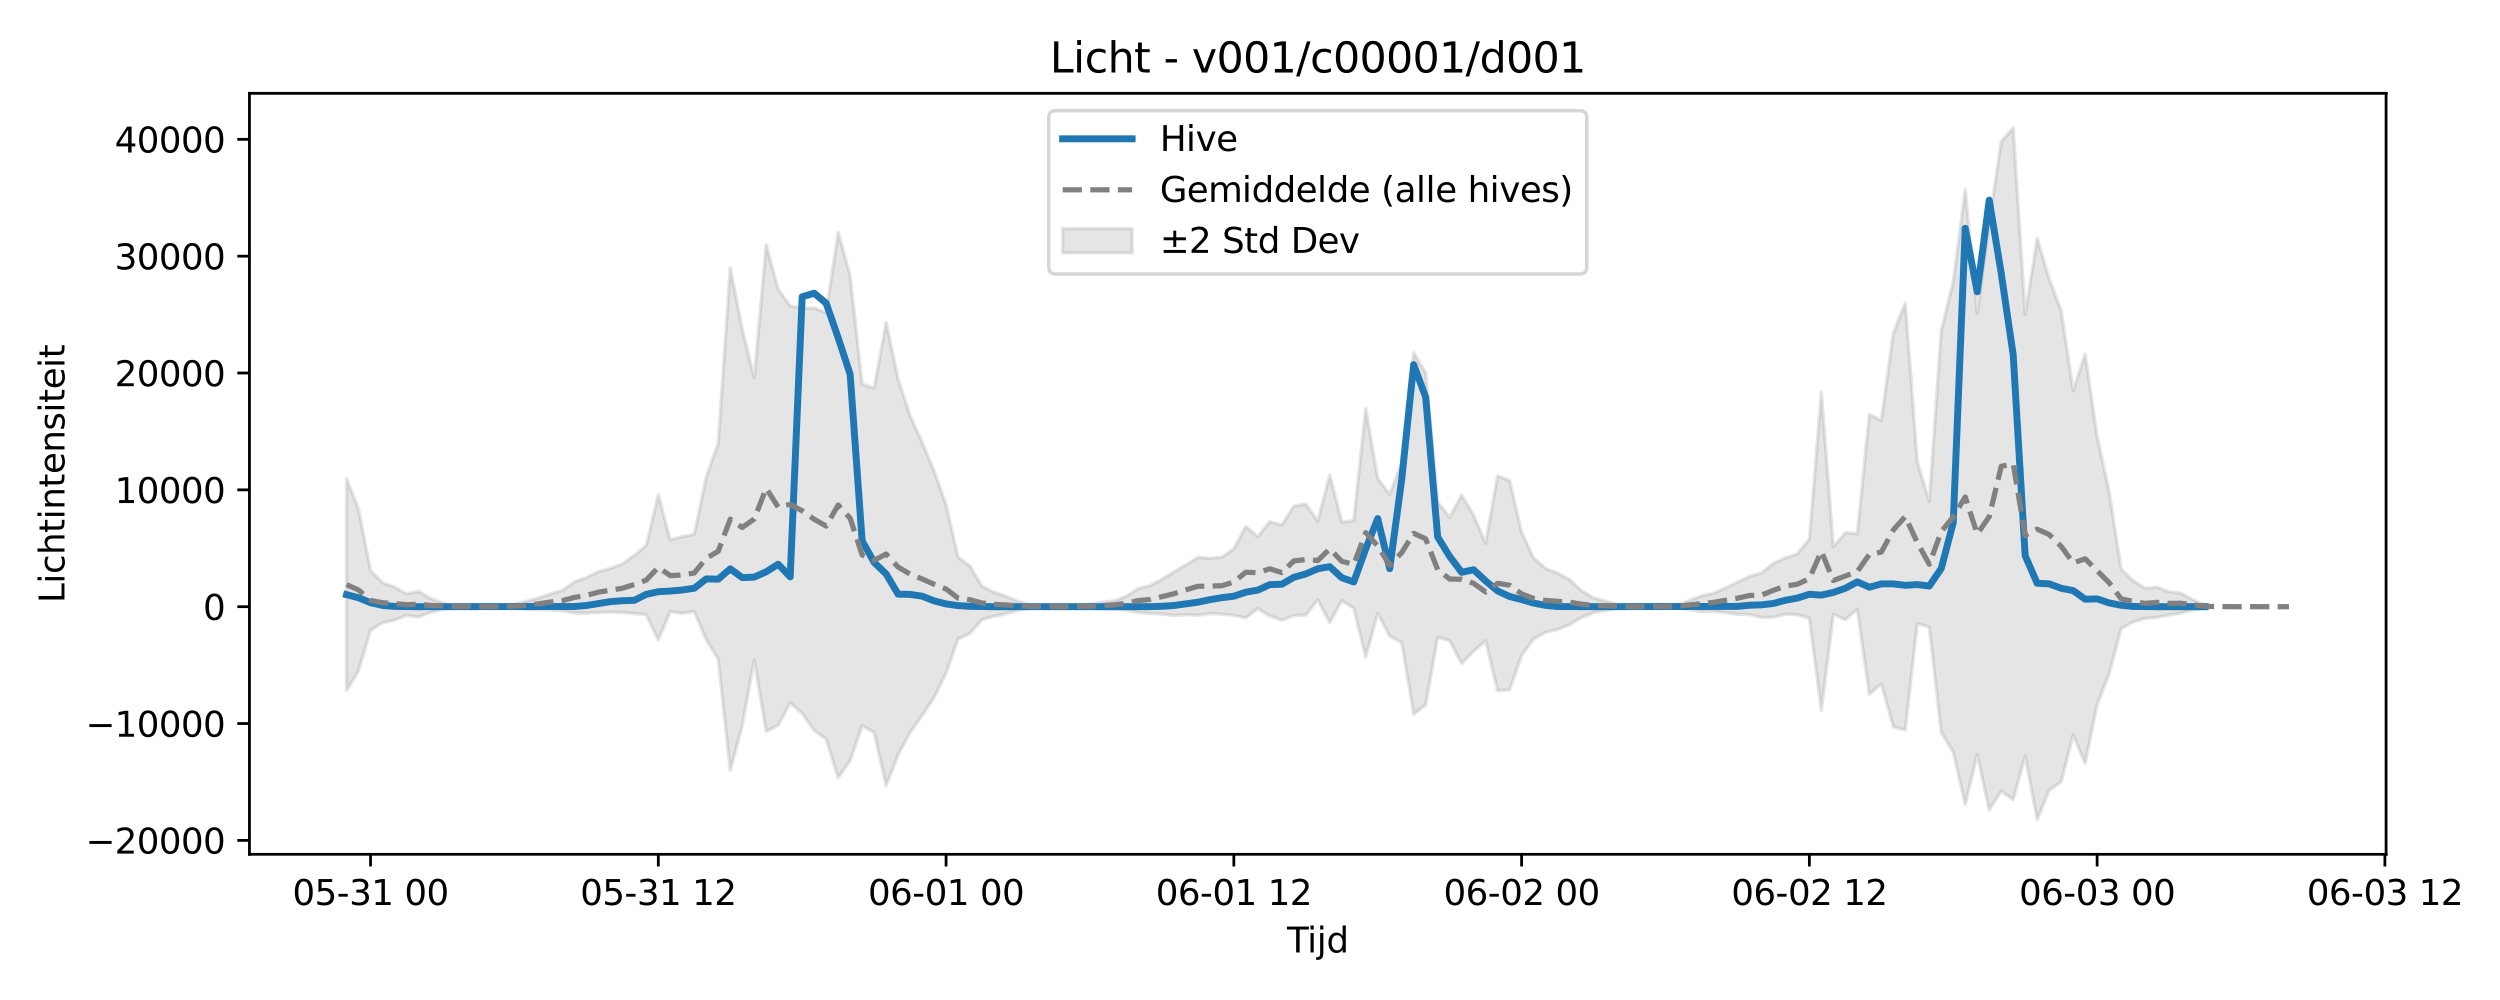 <?xml version="1.0" encoding="utf-8" standalone="no"?>
<!DOCTYPE svg PUBLIC "-//W3C//DTD SVG 1.1//EN"
  "http://www.w3.org/Graphics/SVG/1.1/DTD/svg11.dtd">
<svg xmlns:xlink="http://www.w3.org/1999/xlink" width="720pt" height="288pt" viewBox="0 0 720 288" xmlns="http://www.w3.org/2000/svg" version="1.1">
 <defs>
  <style type="text/css">*{stroke-linejoin: round; stroke-linecap: butt}</style>
 </defs>
 <g id="figure_1">
  <g id="patch_1">
   <path d="M 0 288 
L 720 288 
L 720 0 
L 0 0 
z
" style="fill: #ffffff"/>
  </g>
  <g id="axes_1">
   <g id="patch_2">
    <path d="M 71.84 246.04 
L 687.193 246.04 
L 687.193 26.88 
L 71.84 26.88 
z
" style="fill: #ffffff"/>
   </g>
   <g id="FillBetweenPolyCollection_1">
    <defs>
     <path id="m178c1afc7b" d="M 99.811 -150.153 
L 99.811 -89.088 
L 103.264 -94.832 
L 106.717 -106.477 
L 110.17 -108.657 
L 113.623 -109.448 
L 117.076 -110.767 
L 120.53 -110.258 
L 123.983 -111.652 
L 127.436 -112.527 
L 130.889 -113.094 
L 134.342 -113.255 
L 137.795 -113.27 
L 141.249 -113.24 
L 144.702 -113.104 
L 148.155 -112.869 
L 151.608 -112.568 
L 155.061 -112.459 
L 158.514 -112.287 
L 161.967 -112.113 
L 165.421 -111.474 
L 168.874 -111.388 
L 172.327 -111.586 
L 175.78 -111.742 
L 179.233 -111.594 
L 182.686 -111.306 
L 186.14 -110.984 
L 189.593 -103.705 
L 193.046 -111.926 
L 196.499 -111.34 
L 199.952 -111.878 
L 203.405 -103.804 
L 206.859 -98.127 
L 210.312 -66.094 
L 213.765 -79.006 
L 217.218 -97.92 
L 220.671 -77.297 
L 224.124 -79.189 
L 227.578 -85.589 
L 231.031 -82.554 
L 234.484 -77.623 
L 237.937 -75.128 
L 241.39 -64.028 
L 244.843 -68.94 
L 248.296 -78.987 
L 251.75 -77.036 
L 255.203 -61.77 
L 258.656 -70.612 
L 262.109 -77.024 
L 265.562 -81.917 
L 269.015 -87.062 
L 272.469 -94.131 
L 275.922 -103.971 
L 279.375 -105.599 
L 282.828 -109.562 
L 286.281 -110.517 
L 289.734 -111.233 
L 293.188 -112.247 
L 296.641 -112.899 
L 300.094 -113.147 
L 303.547 -113.261 
L 307 -113.257 
L 310.453 -113.146 
L 313.907 -112.858 
L 317.36 -112.584 
L 320.813 -112.642 
L 324.266 -112.277 
L 327.719 -111.603 
L 331.172 -111.319 
L 334.625 -111.174 
L 338.079 -110.725 
L 341.532 -110.964 
L 344.985 -110.806 
L 348.438 -111.301 
L 351.891 -111.125 
L 355.344 -110.795 
L 358.798 -110.04 
L 362.251 -112.724 
L 365.704 -110.626 
L 369.157 -109.387 
L 372.61 -110.687 
L 376.063 -110.842 
L 379.517 -115.225 
L 382.97 -108.666 
L 386.423 -115.024 
L 389.876 -112.849 
L 393.329 -98.851 
L 396.782 -111.339 
L 400.236 -104.801 
L 403.689 -102.94 
L 407.142 -82.329 
L 410.595 -85.057 
L 414.048 -104.454 
L 417.501 -103.52 
L 420.954 -96.914 
L 424.408 -100.456 
L 427.861 -103.459 
L 431.314 -89.095 
L 434.767 -89.332 
L 438.22 -99.214 
L 441.673 -103.962 
L 445.127 -105.877 
L 448.58 -106.689 
L 452.033 -108.104 
L 455.486 -110.145 
L 458.939 -111.549 
L 462.392 -112.182 
L 465.846 -112.862 
L 469.299 -113.215 
L 472.752 -113.268 
L 476.205 -113.245 
L 479.658 -113.09 
L 483.111 -113.034 
L 486.565 -112.403 
L 490.018 -111.885 
L 493.471 -111.952 
L 496.924 -111.585 
L 500.377 -111.088 
L 503.83 -111.016 
L 507.283 -110.192 
L 510.737 -110.234 
L 514.19 -111.11 
L 517.643 -110.969 
L 521.096 -109.968 
L 524.549 -83.437 
L 528.002 -111.112 
L 531.456 -109.55 
L 534.909 -112.516 
L 538.362 -88.031 
L 541.815 -91.099 
L 545.268 -78.676 
L 548.721 -77.795 
L 552.175 -108.403 
L 555.628 -107.433 
L 559.081 -77.027 
L 562.534 -71.456 
L 565.987 -56.324 
L 569.44 -70.707 
L 572.894 -54.75 
L 576.347 -60.166 
L 579.8 -57.702 
L 583.253 -70.266 
L 586.706 -51.922 
L 590.159 -60.411 
L 593.612 -62.834 
L 597.066 -76.315 
L 600.519 -68.19 
L 603.972 -85.048 
L 607.425 -93.943 
L 610.878 -106.974 
L 614.331 -108.821 
L 617.785 -109.91 
L 621.238 -110.18 
L 624.691 -110.904 
L 628.144 -111.427 
L 631.597 -112.332 
L 635.05 -113.091 
L 635.05 -113.646 
L 635.05 -113.646 
L 631.597 -115.235 
L 628.144 -117.13 
L 624.691 -117.558 
L 621.238 -118.869 
L 617.785 -118.569 
L 614.331 -120.755 
L 610.878 -124.12 
L 607.425 -146.445 
L 603.972 -162.28 
L 600.519 -185.944 
L 597.066 -175.459 
L 593.612 -198.486 
L 590.159 -207.695 
L 586.706 -219.273 
L 583.253 -197.333 
L 579.8 -251.158 
L 576.347 -247.189 
L 572.894 -223.633 
L 569.44 -197.689 
L 565.987 -233.427 
L 562.534 -206.834 
L 559.081 -192.788 
L 555.628 -143.569 
L 552.175 -155.083 
L 548.721 -200.691 
L 545.268 -192.052 
L 541.815 -166.88 
L 538.362 -168.657 
L 534.909 -134.285 
L 531.456 -134.554 
L 528.002 -130.516 
L 524.549 -175.015 
L 521.096 -132.76 
L 517.643 -128.506 
L 514.19 -127.304 
L 510.737 -125.752 
L 507.283 -122.993 
L 503.83 -121.98 
L 500.377 -120.319 
L 496.924 -118.625 
L 493.471 -117.08 
L 490.018 -116.4 
L 486.565 -115.069 
L 483.111 -113.791 
L 479.658 -113.573 
L 476.205 -113.309 
L 472.752 -113.275 
L 469.299 -113.352 
L 465.846 -113.869 
L 462.392 -114.866 
L 458.939 -115.795 
L 455.486 -117.853 
L 452.033 -121.089 
L 448.58 -122.937 
L 445.127 -124.265 
L 441.673 -127.335 
L 438.22 -134.692 
L 434.767 -149.598 
L 431.314 -150.934 
L 427.861 -131.567 
L 424.408 -139.557 
L 420.954 -145.434 
L 417.501 -138.951 
L 414.048 -143.413 
L 410.595 -180.619 
L 407.142 -186.458 
L 403.689 -154.74 
L 400.236 -145.584 
L 396.782 -150.197 
L 393.329 -170.365 
L 389.876 -138.031 
L 386.423 -137.673 
L 382.97 -151.207 
L 379.517 -137.909 
L 376.063 -142.853 
L 372.61 -142.216 
L 369.157 -136.77 
L 365.704 -137.77 
L 362.251 -133.422 
L 358.798 -136.346 
L 355.344 -129.955 
L 351.891 -127.507 
L 348.438 -127.24 
L 344.985 -127.465 
L 341.532 -125.302 
L 338.079 -123.261 
L 334.625 -121.161 
L 331.172 -119.348 
L 327.719 -118.424 
L 324.266 -116.191 
L 320.813 -114.931 
L 317.36 -114.555 
L 313.907 -113.941 
L 310.453 -113.457 
L 307 -113.291 
L 303.547 -113.284 
L 300.094 -113.451 
L 296.641 -113.816 
L 293.188 -114.772 
L 289.734 -116.258 
L 286.281 -117.436 
L 282.828 -119.124 
L 279.375 -124.926 
L 275.922 -127.495 
L 272.469 -142.624 
L 269.015 -152.394 
L 265.562 -160.598 
L 262.109 -168.292 
L 258.656 -178.761 
L 255.203 -195.118 
L 251.75 -176.221 
L 248.296 -177.339 
L 244.843 -208.558 
L 241.39 -221.11 
L 237.937 -197.864 
L 234.484 -199.291 
L 231.031 -199.205 
L 227.578 -199.918 
L 224.124 -204.66 
L 220.671 -217.466 
L 217.218 -179.147 
L 213.765 -193.147 
L 210.312 -210.871 
L 206.859 -160.407 
L 203.405 -150.613 
L 199.952 -134.087 
L 196.499 -133.457 
L 193.046 -132.5 
L 189.593 -145.507 
L 186.14 -130.895 
L 182.686 -128.038 
L 179.233 -125.566 
L 175.78 -124.326 
L 172.327 -123.34 
L 168.874 -121.635 
L 165.421 -120.405 
L 161.967 -117.94 
L 158.514 -116.96 
L 155.061 -115.738 
L 151.608 -114.822 
L 148.155 -113.996 
L 144.702 -113.527 
L 141.249 -113.315 
L 137.795 -113.271 
L 134.342 -113.293 
L 130.889 -113.529 
L 127.436 -114.361 
L 123.983 -115.643 
L 120.53 -117.688 
L 117.076 -116.943 
L 113.623 -118.908 
L 110.17 -120.185 
L 106.717 -123.685 
L 103.264 -141.335 
L 99.811 -150.153 
z
" style="stroke: #808080; stroke-opacity: 0.2"/>
    </defs>
    <g clip-path="url(#pbce31b19eb)">
     <use xlink:href="#m178c1afc7b" x="0" y="288" style="fill: #808080; fill-opacity: 0.2; stroke: #808080; stroke-opacity: 0.2"/>
    </g>
   </g>
   <g id="matplotlib.axis_1">
    <g id="xtick_1">
     <g id="line2d_1">
      <defs>
       <path id="m971ab4e061" d="M 0 0 
L 0 3.5 
" style="stroke: #000000; stroke-width: 0.8"/>
      </defs>
      <g>
       <use xlink:href="#m971ab4e061" x="106.717" y="246.04" style="stroke: #000000; stroke-width: 0.8"/>
      </g>
     </g>
     <g id="text_1">
      <!-- 05-31 00 -->
      <g transform="translate(84.236 260.638) scale(0.1 -0.1)">
       <defs>
        <path id="DejaVuSans-30" d="M 2034 4250 
Q 1547 4250 1301 3770 
Q 1056 3291 1056 2328 
Q 1056 1369 1301 889 
Q 1547 409 2034 409 
Q 2525 409 2770 889 
Q 3016 1369 3016 2328 
Q 3016 3291 2770 3770 
Q 2525 4250 2034 4250 
z
M 2034 4750 
Q 2819 4750 3233 4129 
Q 3647 3509 3647 2328 
Q 3647 1150 3233 529 
Q 2819 -91 2034 -91 
Q 1250 -91 836 529 
Q 422 1150 422 2328 
Q 422 3509 836 4129 
Q 1250 4750 2034 4750 
z
" transform="scale(0.016)"/>
        <path id="DejaVuSans-35" d="M 691 4666 
L 3169 4666 
L 3169 4134 
L 1269 4134 
L 1269 2991 
Q 1406 3038 1543 3061 
Q 1681 3084 1819 3084 
Q 2600 3084 3056 2656 
Q 3513 2228 3513 1497 
Q 3513 744 3044 326 
Q 2575 -91 1722 -91 
Q 1428 -91 1123 -41 
Q 819 9 494 109 
L 494 744 
Q 775 591 1075 516 
Q 1375 441 1709 441 
Q 2250 441 2565 725 
Q 2881 1009 2881 1497 
Q 2881 1984 2565 2268 
Q 2250 2553 1709 2553 
Q 1456 2553 1204 2497 
Q 953 2441 691 2322 
L 691 4666 
z
" transform="scale(0.016)"/>
        <path id="DejaVuSans-2d" d="M 313 2009 
L 1997 2009 
L 1997 1497 
L 313 1497 
L 313 2009 
z
" transform="scale(0.016)"/>
        <path id="DejaVuSans-33" d="M 2597 2516 
Q 3050 2419 3304 2112 
Q 3559 1806 3559 1356 
Q 3559 666 3084 287 
Q 2609 -91 1734 -91 
Q 1441 -91 1130 -33 
Q 819 25 488 141 
L 488 750 
Q 750 597 1062 519 
Q 1375 441 1716 441 
Q 2309 441 2620 675 
Q 2931 909 2931 1356 
Q 2931 1769 2642 2001 
Q 2353 2234 1838 2234 
L 1294 2234 
L 1294 2753 
L 1863 2753 
Q 2328 2753 2575 2939 
Q 2822 3125 2822 3475 
Q 2822 3834 2567 4026 
Q 2313 4219 1838 4219 
Q 1578 4219 1281 4162 
Q 984 4106 628 3988 
L 628 4550 
Q 988 4650 1302 4700 
Q 1616 4750 1894 4750 
Q 2613 4750 3031 4423 
Q 3450 4097 3450 3541 
Q 3450 3153 3228 2886 
Q 3006 2619 2597 2516 
z
" transform="scale(0.016)"/>
        <path id="DejaVuSans-31" d="M 794 531 
L 1825 531 
L 1825 4091 
L 703 3866 
L 703 4441 
L 1819 4666 
L 2450 4666 
L 2450 531 
L 3481 531 
L 3481 0 
L 794 0 
L 794 531 
z
" transform="scale(0.016)"/>
        <path id="DejaVuSans-20" transform="scale(0.016)"/>
       </defs>
       <use xlink:href="#DejaVuSans-30"/>
       <use xlink:href="#DejaVuSans-35" transform="translate(63.623 0)"/>
       <use xlink:href="#DejaVuSans-2d" transform="translate(127.246 0)"/>
       <use xlink:href="#DejaVuSans-33" transform="translate(163.33 0)"/>
       <use xlink:href="#DejaVuSans-31" transform="translate(226.953 0)"/>
       <use xlink:href="#DejaVuSans-20" transform="translate(290.576 0)"/>
       <use xlink:href="#DejaVuSans-30" transform="translate(322.363 0)"/>
       <use xlink:href="#DejaVuSans-30" transform="translate(385.986 0)"/>
      </g>
     </g>
    </g>
    <g id="xtick_2">
     <g id="line2d_2">
      <g>
       <use xlink:href="#m971ab4e061" x="189.593" y="246.04" style="stroke: #000000; stroke-width: 0.8"/>
      </g>
     </g>
     <g id="text_2">
      <!-- 05-31 12 -->
      <g transform="translate(167.112 260.638) scale(0.1 -0.1)">
       <defs>
        <path id="DejaVuSans-32" d="M 1228 531 
L 3431 531 
L 3431 0 
L 469 0 
L 469 531 
Q 828 903 1448 1529 
Q 2069 2156 2228 2338 
Q 2531 2678 2651 2914 
Q 2772 3150 2772 3378 
Q 2772 3750 2511 3984 
Q 2250 4219 1831 4219 
Q 1534 4219 1204 4116 
Q 875 4013 500 3803 
L 500 4441 
Q 881 4594 1212 4672 
Q 1544 4750 1819 4750 
Q 2544 4750 2975 4387 
Q 3406 4025 3406 3419 
Q 3406 3131 3298 2873 
Q 3191 2616 2906 2266 
Q 2828 2175 2409 1742 
Q 1991 1309 1228 531 
z
" transform="scale(0.016)"/>
       </defs>
       <use xlink:href="#DejaVuSans-30"/>
       <use xlink:href="#DejaVuSans-35" transform="translate(63.623 0)"/>
       <use xlink:href="#DejaVuSans-2d" transform="translate(127.246 0)"/>
       <use xlink:href="#DejaVuSans-33" transform="translate(163.33 0)"/>
       <use xlink:href="#DejaVuSans-31" transform="translate(226.953 0)"/>
       <use xlink:href="#DejaVuSans-20" transform="translate(290.576 0)"/>
       <use xlink:href="#DejaVuSans-31" transform="translate(322.363 0)"/>
       <use xlink:href="#DejaVuSans-32" transform="translate(385.986 0)"/>
      </g>
     </g>
    </g>
    <g id="xtick_3">
     <g id="line2d_3">
      <g>
       <use xlink:href="#m971ab4e061" x="272.469" y="246.04" style="stroke: #000000; stroke-width: 0.8"/>
      </g>
     </g>
     <g id="text_3">
      <!-- 06-01 00 -->
      <g transform="translate(249.988 260.638) scale(0.1 -0.1)">
       <defs>
        <path id="DejaVuSans-36" d="M 2113 2584 
Q 1688 2584 1439 2293 
Q 1191 2003 1191 1497 
Q 1191 994 1439 701 
Q 1688 409 2113 409 
Q 2538 409 2786 701 
Q 3034 994 3034 1497 
Q 3034 2003 2786 2293 
Q 2538 2584 2113 2584 
z
M 3366 4563 
L 3366 3988 
Q 3128 4100 2886 4159 
Q 2644 4219 2406 4219 
Q 1781 4219 1451 3797 
Q 1122 3375 1075 2522 
Q 1259 2794 1537 2939 
Q 1816 3084 2150 3084 
Q 2853 3084 3261 2657 
Q 3669 2231 3669 1497 
Q 3669 778 3244 343 
Q 2819 -91 2113 -91 
Q 1303 -91 875 529 
Q 447 1150 447 2328 
Q 447 3434 972 4092 
Q 1497 4750 2381 4750 
Q 2619 4750 2861 4703 
Q 3103 4656 3366 4563 
z
" transform="scale(0.016)"/>
       </defs>
       <use xlink:href="#DejaVuSans-30"/>
       <use xlink:href="#DejaVuSans-36" transform="translate(63.623 0)"/>
       <use xlink:href="#DejaVuSans-2d" transform="translate(127.246 0)"/>
       <use xlink:href="#DejaVuSans-30" transform="translate(163.33 0)"/>
       <use xlink:href="#DejaVuSans-31" transform="translate(226.953 0)"/>
       <use xlink:href="#DejaVuSans-20" transform="translate(290.576 0)"/>
       <use xlink:href="#DejaVuSans-30" transform="translate(322.363 0)"/>
       <use xlink:href="#DejaVuSans-30" transform="translate(385.986 0)"/>
      </g>
     </g>
    </g>
    <g id="xtick_4">
     <g id="line2d_4">
      <g>
       <use xlink:href="#m971ab4e061" x="355.344" y="246.04" style="stroke: #000000; stroke-width: 0.8"/>
      </g>
     </g>
     <g id="text_4">
      <!-- 06-01 12 -->
      <g transform="translate(332.864 260.638) scale(0.1 -0.1)">
       <use xlink:href="#DejaVuSans-30"/>
       <use xlink:href="#DejaVuSans-36" transform="translate(63.623 0)"/>
       <use xlink:href="#DejaVuSans-2d" transform="translate(127.246 0)"/>
       <use xlink:href="#DejaVuSans-30" transform="translate(163.33 0)"/>
       <use xlink:href="#DejaVuSans-31" transform="translate(226.953 0)"/>
       <use xlink:href="#DejaVuSans-20" transform="translate(290.576 0)"/>
       <use xlink:href="#DejaVuSans-31" transform="translate(322.363 0)"/>
       <use xlink:href="#DejaVuSans-32" transform="translate(385.986 0)"/>
      </g>
     </g>
    </g>
    <g id="xtick_5">
     <g id="line2d_5">
      <g>
       <use xlink:href="#m971ab4e061" x="438.22" y="246.04" style="stroke: #000000; stroke-width: 0.8"/>
      </g>
     </g>
     <g id="text_5">
      <!-- 06-02 00 -->
      <g transform="translate(415.74 260.638) scale(0.1 -0.1)">
       <use xlink:href="#DejaVuSans-30"/>
       <use xlink:href="#DejaVuSans-36" transform="translate(63.623 0)"/>
       <use xlink:href="#DejaVuSans-2d" transform="translate(127.246 0)"/>
       <use xlink:href="#DejaVuSans-30" transform="translate(163.33 0)"/>
       <use xlink:href="#DejaVuSans-32" transform="translate(226.953 0)"/>
       <use xlink:href="#DejaVuSans-20" transform="translate(290.576 0)"/>
       <use xlink:href="#DejaVuSans-30" transform="translate(322.363 0)"/>
       <use xlink:href="#DejaVuSans-30" transform="translate(385.986 0)"/>
      </g>
     </g>
    </g>
    <g id="xtick_6">
     <g id="line2d_6">
      <g>
       <use xlink:href="#m971ab4e061" x="521.096" y="246.04" style="stroke: #000000; stroke-width: 0.8"/>
      </g>
     </g>
     <g id="text_6">
      <!-- 06-02 12 -->
      <g transform="translate(498.616 260.638) scale(0.1 -0.1)">
       <use xlink:href="#DejaVuSans-30"/>
       <use xlink:href="#DejaVuSans-36" transform="translate(63.623 0)"/>
       <use xlink:href="#DejaVuSans-2d" transform="translate(127.246 0)"/>
       <use xlink:href="#DejaVuSans-30" transform="translate(163.33 0)"/>
       <use xlink:href="#DejaVuSans-32" transform="translate(226.953 0)"/>
       <use xlink:href="#DejaVuSans-20" transform="translate(290.576 0)"/>
       <use xlink:href="#DejaVuSans-31" transform="translate(322.363 0)"/>
       <use xlink:href="#DejaVuSans-32" transform="translate(385.986 0)"/>
      </g>
     </g>
    </g>
    <g id="xtick_7">
     <g id="line2d_7">
      <g>
       <use xlink:href="#m971ab4e061" x="603.972" y="246.04" style="stroke: #000000; stroke-width: 0.8"/>
      </g>
     </g>
     <g id="text_7">
      <!-- 06-03 00 -->
      <g transform="translate(581.492 260.638) scale(0.1 -0.1)">
       <use xlink:href="#DejaVuSans-30"/>
       <use xlink:href="#DejaVuSans-36" transform="translate(63.623 0)"/>
       <use xlink:href="#DejaVuSans-2d" transform="translate(127.246 0)"/>
       <use xlink:href="#DejaVuSans-30" transform="translate(163.33 0)"/>
       <use xlink:href="#DejaVuSans-33" transform="translate(226.953 0)"/>
       <use xlink:href="#DejaVuSans-20" transform="translate(290.576 0)"/>
       <use xlink:href="#DejaVuSans-30" transform="translate(322.363 0)"/>
       <use xlink:href="#DejaVuSans-30" transform="translate(385.986 0)"/>
      </g>
     </g>
    </g>
    <g id="xtick_8">
     <g id="line2d_8">
      <g>
       <use xlink:href="#m971ab4e061" x="686.848" y="246.04" style="stroke: #000000; stroke-width: 0.8"/>
      </g>
     </g>
     <g id="text_8">
      <!-- 06-03 12 -->
      <g transform="translate(664.367 260.638) scale(0.1 -0.1)">
       <use xlink:href="#DejaVuSans-30"/>
       <use xlink:href="#DejaVuSans-36" transform="translate(63.623 0)"/>
       <use xlink:href="#DejaVuSans-2d" transform="translate(127.246 0)"/>
       <use xlink:href="#DejaVuSans-30" transform="translate(163.33 0)"/>
       <use xlink:href="#DejaVuSans-33" transform="translate(226.953 0)"/>
       <use xlink:href="#DejaVuSans-20" transform="translate(290.576 0)"/>
       <use xlink:href="#DejaVuSans-31" transform="translate(322.363 0)"/>
       <use xlink:href="#DejaVuSans-32" transform="translate(385.986 0)"/>
      </g>
     </g>
    </g>
    <g id="text_9">
     <!-- Tijd -->
     <g transform="translate(370.667 274.317) scale(0.1 -0.1)">
      <defs>
       <path id="DejaVuSans-54" d="M -19 4666 
L 3928 4666 
L 3928 4134 
L 2272 4134 
L 2272 0 
L 1638 0 
L 1638 4134 
L -19 4134 
L -19 4666 
z
" transform="scale(0.016)"/>
       <path id="DejaVuSans-69" d="M 603 3500 
L 1178 3500 
L 1178 0 
L 603 0 
L 603 3500 
z
M 603 4863 
L 1178 4863 
L 1178 4134 
L 603 4134 
L 603 4863 
z
" transform="scale(0.016)"/>
       <path id="DejaVuSans-6a" d="M 603 3500 
L 1178 3500 
L 1178 -63 
Q 1178 -731 923 -1031 
Q 669 -1331 103 -1331 
L -116 -1331 
L -116 -844 
L 38 -844 
Q 366 -844 484 -692 
Q 603 -541 603 -63 
L 603 3500 
z
M 603 4863 
L 1178 4863 
L 1178 4134 
L 603 4134 
L 603 4863 
z
" transform="scale(0.016)"/>
       <path id="DejaVuSans-64" d="M 2906 2969 
L 2906 4863 
L 3481 4863 
L 3481 0 
L 2906 0 
L 2906 525 
Q 2725 213 2448 61 
Q 2172 -91 1784 -91 
Q 1150 -91 751 415 
Q 353 922 353 1747 
Q 353 2572 751 3078 
Q 1150 3584 1784 3584 
Q 2172 3584 2448 3432 
Q 2725 3281 2906 2969 
z
M 947 1747 
Q 947 1113 1208 752 
Q 1469 391 1925 391 
Q 2381 391 2643 752 
Q 2906 1113 2906 1747 
Q 2906 2381 2643 2742 
Q 2381 3103 1925 3103 
Q 1469 3103 1208 2742 
Q 947 2381 947 1747 
z
" transform="scale(0.016)"/>
      </defs>
      <use xlink:href="#DejaVuSans-54"/>
      <use xlink:href="#DejaVuSans-69" transform="translate(57.959 0)"/>
      <use xlink:href="#DejaVuSans-6a" transform="translate(85.742 0)"/>
      <use xlink:href="#DejaVuSans-64" transform="translate(113.525 0)"/>
     </g>
    </g>
   </g>
   <g id="matplotlib.axis_2">
    <g id="ytick_1">
     <g id="line2d_9">
      <defs>
       <path id="m7b762d06f5" d="M 0 0 
L -3.5 0 
" style="stroke: #000000; stroke-width: 0.8"/>
      </defs>
      <g>
       <use xlink:href="#m7b762d06f5" x="71.84" y="242.032" style="stroke: #000000; stroke-width: 0.8"/>
      </g>
     </g>
     <g id="text_10">
      <!-- −20000 -->
      <g transform="translate(24.648 245.831) scale(0.1 -0.1)">
       <defs>
        <path id="DejaVuSans-2212" d="M 678 2272 
L 4684 2272 
L 4684 1741 
L 678 1741 
L 678 2272 
z
" transform="scale(0.016)"/>
       </defs>
       <use xlink:href="#DejaVuSans-2212"/>
       <use xlink:href="#DejaVuSans-32" transform="translate(83.789 0)"/>
       <use xlink:href="#DejaVuSans-30" transform="translate(147.412 0)"/>
       <use xlink:href="#DejaVuSans-30" transform="translate(211.035 0)"/>
       <use xlink:href="#DejaVuSans-30" transform="translate(274.658 0)"/>
       <use xlink:href="#DejaVuSans-30" transform="translate(338.281 0)"/>
      </g>
     </g>
    </g>
    <g id="ytick_2">
     <g id="line2d_10">
      <g>
       <use xlink:href="#m7b762d06f5" x="71.84" y="208.381" style="stroke: #000000; stroke-width: 0.8"/>
      </g>
     </g>
     <g id="text_11">
      <!-- −10000 -->
      <g transform="translate(24.648 212.18) scale(0.1 -0.1)">
       <use xlink:href="#DejaVuSans-2212"/>
       <use xlink:href="#DejaVuSans-31" transform="translate(83.789 0)"/>
       <use xlink:href="#DejaVuSans-30" transform="translate(147.412 0)"/>
       <use xlink:href="#DejaVuSans-30" transform="translate(211.035 0)"/>
       <use xlink:href="#DejaVuSans-30" transform="translate(274.658 0)"/>
       <use xlink:href="#DejaVuSans-30" transform="translate(338.281 0)"/>
      </g>
     </g>
    </g>
    <g id="ytick_3">
     <g id="line2d_11">
      <g>
       <use xlink:href="#m7b762d06f5" x="71.84" y="174.729" style="stroke: #000000; stroke-width: 0.8"/>
      </g>
     </g>
     <g id="text_12">
      <!-- 0 -->
      <g transform="translate(58.477 178.529) scale(0.1 -0.1)">
       <use xlink:href="#DejaVuSans-30"/>
      </g>
     </g>
    </g>
    <g id="ytick_4">
     <g id="line2d_12">
      <g>
       <use xlink:href="#m7b762d06f5" x="71.84" y="141.078" style="stroke: #000000; stroke-width: 0.8"/>
      </g>
     </g>
     <g id="text_13">
      <!-- 10000 -->
      <g transform="translate(33.028 144.878) scale(0.1 -0.1)">
       <use xlink:href="#DejaVuSans-31"/>
       <use xlink:href="#DejaVuSans-30" transform="translate(63.623 0)"/>
       <use xlink:href="#DejaVuSans-30" transform="translate(127.246 0)"/>
       <use xlink:href="#DejaVuSans-30" transform="translate(190.869 0)"/>
       <use xlink:href="#DejaVuSans-30" transform="translate(254.492 0)"/>
      </g>
     </g>
    </g>
    <g id="ytick_5">
     <g id="line2d_13">
      <g>
       <use xlink:href="#m7b762d06f5" x="71.84" y="107.427" style="stroke: #000000; stroke-width: 0.8"/>
      </g>
     </g>
     <g id="text_14">
      <!-- 20000 -->
      <g transform="translate(33.028 111.226) scale(0.1 -0.1)">
       <use xlink:href="#DejaVuSans-32"/>
       <use xlink:href="#DejaVuSans-30" transform="translate(63.623 0)"/>
       <use xlink:href="#DejaVuSans-30" transform="translate(127.246 0)"/>
       <use xlink:href="#DejaVuSans-30" transform="translate(190.869 0)"/>
       <use xlink:href="#DejaVuSans-30" transform="translate(254.492 0)"/>
      </g>
     </g>
    </g>
    <g id="ytick_6">
     <g id="line2d_14">
      <g>
       <use xlink:href="#m7b762d06f5" x="71.84" y="73.776" style="stroke: #000000; stroke-width: 0.8"/>
      </g>
     </g>
     <g id="text_15">
      <!-- 30000 -->
      <g transform="translate(33.028 77.575) scale(0.1 -0.1)">
       <use xlink:href="#DejaVuSans-33"/>
       <use xlink:href="#DejaVuSans-30" transform="translate(63.623 0)"/>
       <use xlink:href="#DejaVuSans-30" transform="translate(127.246 0)"/>
       <use xlink:href="#DejaVuSans-30" transform="translate(190.869 0)"/>
       <use xlink:href="#DejaVuSans-30" transform="translate(254.492 0)"/>
      </g>
     </g>
    </g>
    <g id="ytick_7">
     <g id="line2d_15">
      <g>
       <use xlink:href="#m7b762d06f5" x="71.84" y="40.125" style="stroke: #000000; stroke-width: 0.8"/>
      </g>
     </g>
     <g id="text_16">
      <!-- 40000 -->
      <g transform="translate(33.028 43.924) scale(0.1 -0.1)">
       <defs>
        <path id="DejaVuSans-34" d="M 2419 4116 
L 825 1625 
L 2419 1625 
L 2419 4116 
z
M 2253 4666 
L 3047 4666 
L 3047 1625 
L 3713 1625 
L 3713 1100 
L 3047 1100 
L 3047 0 
L 2419 0 
L 2419 1100 
L 313 1100 
L 313 1709 
L 2253 4666 
z
" transform="scale(0.016)"/>
       </defs>
       <use xlink:href="#DejaVuSans-34"/>
       <use xlink:href="#DejaVuSans-30" transform="translate(63.623 0)"/>
       <use xlink:href="#DejaVuSans-30" transform="translate(127.246 0)"/>
       <use xlink:href="#DejaVuSans-30" transform="translate(190.869 0)"/>
       <use xlink:href="#DejaVuSans-30" transform="translate(254.492 0)"/>
      </g>
     </g>
    </g>
    <g id="text_17">
     <!-- Lichtintensiteit -->
     <g transform="translate(18.568 173.656) rotate(-90) scale(0.1 -0.1)">
      <defs>
       <path id="DejaVuSans-4c" d="M 628 4666 
L 1259 4666 
L 1259 531 
L 3531 531 
L 3531 0 
L 628 0 
L 628 4666 
z
" transform="scale(0.016)"/>
       <path id="DejaVuSans-63" d="M 3122 3366 
L 3122 2828 
Q 2878 2963 2633 3030 
Q 2388 3097 2138 3097 
Q 1578 3097 1268 2742 
Q 959 2388 959 1747 
Q 959 1106 1268 751 
Q 1578 397 2138 397 
Q 2388 397 2633 464 
Q 2878 531 3122 666 
L 3122 134 
Q 2881 22 2623 -34 
Q 2366 -91 2075 -91 
Q 1284 -91 818 406 
Q 353 903 353 1747 
Q 353 2603 823 3093 
Q 1294 3584 2113 3584 
Q 2378 3584 2631 3529 
Q 2884 3475 3122 3366 
z
" transform="scale(0.016)"/>
       <path id="DejaVuSans-68" d="M 3513 2113 
L 3513 0 
L 2938 0 
L 2938 2094 
Q 2938 2591 2744 2837 
Q 2550 3084 2163 3084 
Q 1697 3084 1428 2787 
Q 1159 2491 1159 1978 
L 1159 0 
L 581 0 
L 581 4863 
L 1159 4863 
L 1159 2956 
Q 1366 3272 1645 3428 
Q 1925 3584 2291 3584 
Q 2894 3584 3203 3211 
Q 3513 2838 3513 2113 
z
" transform="scale(0.016)"/>
       <path id="DejaVuSans-74" d="M 1172 4494 
L 1172 3500 
L 2356 3500 
L 2356 3053 
L 1172 3053 
L 1172 1153 
Q 1172 725 1289 603 
Q 1406 481 1766 481 
L 2356 481 
L 2356 0 
L 1766 0 
Q 1100 0 847 248 
Q 594 497 594 1153 
L 594 3053 
L 172 3053 
L 172 3500 
L 594 3500 
L 594 4494 
L 1172 4494 
z
" transform="scale(0.016)"/>
       <path id="DejaVuSans-6e" d="M 3513 2113 
L 3513 0 
L 2938 0 
L 2938 2094 
Q 2938 2591 2744 2837 
Q 2550 3084 2163 3084 
Q 1697 3084 1428 2787 
Q 1159 2491 1159 1978 
L 1159 0 
L 581 0 
L 581 3500 
L 1159 3500 
L 1159 2956 
Q 1366 3272 1645 3428 
Q 1925 3584 2291 3584 
Q 2894 3584 3203 3211 
Q 3513 2838 3513 2113 
z
" transform="scale(0.016)"/>
       <path id="DejaVuSans-65" d="M 3597 1894 
L 3597 1613 
L 953 1613 
Q 991 1019 1311 708 
Q 1631 397 2203 397 
Q 2534 397 2845 478 
Q 3156 559 3463 722 
L 3463 178 
Q 3153 47 2828 -22 
Q 2503 -91 2169 -91 
Q 1331 -91 842 396 
Q 353 884 353 1716 
Q 353 2575 817 3079 
Q 1281 3584 2069 3584 
Q 2775 3584 3186 3129 
Q 3597 2675 3597 1894 
z
M 3022 2063 
Q 3016 2534 2758 2815 
Q 2500 3097 2075 3097 
Q 1594 3097 1305 2825 
Q 1016 2553 972 2059 
L 3022 2063 
z
" transform="scale(0.016)"/>
       <path id="DejaVuSans-73" d="M 2834 3397 
L 2834 2853 
Q 2591 2978 2328 3040 
Q 2066 3103 1784 3103 
Q 1356 3103 1142 2972 
Q 928 2841 928 2578 
Q 928 2378 1081 2264 
Q 1234 2150 1697 2047 
L 1894 2003 
Q 2506 1872 2764 1633 
Q 3022 1394 3022 966 
Q 3022 478 2636 193 
Q 2250 -91 1575 -91 
Q 1294 -91 989 -36 
Q 684 19 347 128 
L 347 722 
Q 666 556 975 473 
Q 1284 391 1588 391 
Q 1994 391 2212 530 
Q 2431 669 2431 922 
Q 2431 1156 2273 1281 
Q 2116 1406 1581 1522 
L 1381 1569 
Q 847 1681 609 1914 
Q 372 2147 372 2553 
Q 372 3047 722 3315 
Q 1072 3584 1716 3584 
Q 2034 3584 2315 3537 
Q 2597 3491 2834 3397 
z
" transform="scale(0.016)"/>
      </defs>
      <use xlink:href="#DejaVuSans-4c"/>
      <use xlink:href="#DejaVuSans-69" transform="translate(55.713 0)"/>
      <use xlink:href="#DejaVuSans-63" transform="translate(83.496 0)"/>
      <use xlink:href="#DejaVuSans-68" transform="translate(138.477 0)"/>
      <use xlink:href="#DejaVuSans-74" transform="translate(201.855 0)"/>
      <use xlink:href="#DejaVuSans-69" transform="translate(241.064 0)"/>
      <use xlink:href="#DejaVuSans-6e" transform="translate(268.848 0)"/>
      <use xlink:href="#DejaVuSans-74" transform="translate(332.227 0)"/>
      <use xlink:href="#DejaVuSans-65" transform="translate(371.436 0)"/>
      <use xlink:href="#DejaVuSans-6e" transform="translate(432.959 0)"/>
      <use xlink:href="#DejaVuSans-73" transform="translate(496.338 0)"/>
      <use xlink:href="#DejaVuSans-69" transform="translate(548.438 0)"/>
      <use xlink:href="#DejaVuSans-74" transform="translate(576.221 0)"/>
      <use xlink:href="#DejaVuSans-65" transform="translate(615.43 0)"/>
      <use xlink:href="#DejaVuSans-69" transform="translate(676.953 0)"/>
      <use xlink:href="#DejaVuSans-74" transform="translate(704.736 0)"/>
     </g>
    </g>
   </g>
   <g id="line2d_16">
    <path d="M 99.811 171.265 
L 103.264 172.146 
L 106.717 173.574 
L 110.17 174.356 
L 113.623 174.646 
L 120.53 174.729 
L 165.421 174.676 
L 168.874 174.38 
L 175.78 173.277 
L 179.233 173.006 
L 182.686 172.891 
L 186.14 171.165 
L 189.593 170.406 
L 193.046 170.223 
L 196.499 169.915 
L 199.952 169.41 
L 203.405 166.72 
L 206.859 166.794 
L 210.312 163.827 
L 213.765 166.348 
L 217.218 166.211 
L 220.671 164.674 
L 224.124 162.497 
L 227.578 166.133 
L 231.031 85.457 
L 234.484 84.441 
L 237.937 87.329 
L 241.39 97.275 
L 244.843 107.823 
L 248.296 155.773 
L 251.75 161.969 
L 255.203 165.294 
L 258.656 171.127 
L 262.109 171.185 
L 265.562 171.69 
L 269.015 173.044 
L 272.469 173.933 
L 275.922 174.418 
L 279.375 174.632 
L 286.281 174.729 
L 331.172 174.717 
L 334.625 174.614 
L 338.079 174.389 
L 344.985 173.431 
L 348.438 172.709 
L 351.891 172.12 
L 355.344 171.713 
L 358.798 170.54 
L 362.251 169.959 
L 365.704 168.367 
L 369.157 168.263 
L 372.61 166.266 
L 376.063 165.292 
L 379.517 163.799 
L 382.97 163.202 
L 386.423 166.367 
L 389.876 167.608 
L 393.329 158.071 
L 396.782 149.366 
L 400.236 163.761 
L 403.689 138.098 
L 407.142 105.019 
L 410.595 114.38 
L 414.048 154.653 
L 417.501 160.242 
L 420.954 164.829 
L 424.408 164.08 
L 427.861 167.302 
L 431.314 170.184 
L 434.767 171.794 
L 438.22 172.678 
L 441.673 173.684 
L 445.127 174.346 
L 448.58 174.685 
L 458.939 174.729 
L 500.377 174.642 
L 503.83 174.305 
L 507.283 174.197 
L 510.737 173.798 
L 514.19 172.877 
L 517.643 172.245 
L 521.096 171.152 
L 524.549 171.39 
L 528.002 170.619 
L 531.456 169.416 
L 534.909 167.579 
L 538.362 169.113 
L 541.815 168.163 
L 545.268 168.152 
L 548.721 168.581 
L 552.175 168.354 
L 555.628 168.786 
L 559.081 163.72 
L 562.534 150.491 
L 565.987 65.739 
L 569.44 84.032 
L 572.894 57.629 
L 576.347 78.696 
L 579.8 102.221 
L 583.253 160.042 
L 586.706 167.979 
L 590.159 168.149 
L 593.612 169.432 
L 597.066 170.086 
L 600.519 172.565 
L 603.972 172.482 
L 607.425 173.632 
L 610.878 174.324 
L 614.331 174.652 
L 621.238 174.729 
L 635.05 174.729 
L 635.05 174.729 
" clip-path="url(#pbce31b19eb)" style="fill: none; stroke: #1f77b4; stroke-width: 2; stroke-linecap: square"/>
   </g>
   <g id="line2d_17">
    <path d="M 99.811 168.38 
L 103.264 169.916 
L 106.717 172.919 
L 110.17 173.579 
L 117.076 174.145 
L 120.53 174.027 
L 123.983 174.352 
L 130.889 174.688 
L 141.249 174.722 
L 148.155 174.567 
L 151.608 174.305 
L 155.061 173.901 
L 158.514 173.376 
L 161.967 172.974 
L 165.421 172.06 
L 168.874 171.489 
L 172.327 170.537 
L 179.233 169.42 
L 182.686 168.328 
L 186.14 167.061 
L 189.593 163.394 
L 193.046 165.787 
L 196.499 165.602 
L 199.952 165.018 
L 203.405 160.791 
L 206.859 158.733 
L 210.312 149.517 
L 213.765 151.924 
L 217.218 149.467 
L 220.671 140.618 
L 224.124 146.075 
L 227.578 145.247 
L 231.031 147.121 
L 234.484 149.543 
L 237.937 151.504 
L 241.39 145.431 
L 244.843 149.251 
L 248.296 159.837 
L 251.75 161.371 
L 255.203 159.556 
L 258.656 163.314 
L 262.109 165.342 
L 265.562 166.742 
L 269.015 168.272 
L 272.469 169.623 
L 275.922 172.267 
L 279.375 172.737 
L 282.828 173.657 
L 286.281 174.023 
L 296.641 174.643 
L 307 174.726 
L 313.907 174.601 
L 320.813 174.213 
L 324.266 173.766 
L 327.719 172.986 
L 331.172 172.666 
L 338.079 171.007 
L 341.532 169.867 
L 344.985 168.864 
L 351.891 168.684 
L 355.344 167.625 
L 358.798 164.807 
L 362.251 164.927 
L 365.704 163.802 
L 369.157 164.921 
L 372.61 161.548 
L 376.063 161.153 
L 379.517 161.433 
L 382.97 158.063 
L 386.423 161.652 
L 389.876 162.56 
L 393.329 153.392 
L 396.782 157.232 
L 400.236 162.807 
L 403.689 159.16 
L 407.142 153.606 
L 410.595 155.162 
L 414.048 164.066 
L 417.501 166.764 
L 420.954 166.826 
L 424.408 167.994 
L 427.861 170.487 
L 431.314 167.986 
L 434.767 168.535 
L 438.22 171.047 
L 441.673 172.352 
L 445.127 172.929 
L 452.033 173.404 
L 455.486 174.001 
L 458.939 174.328 
L 469.299 174.716 
L 479.658 174.669 
L 483.111 174.588 
L 490.018 173.857 
L 493.471 173.484 
L 500.377 172.296 
L 503.83 171.502 
L 507.283 171.407 
L 510.737 170.007 
L 514.19 168.793 
L 517.643 168.263 
L 521.096 166.636 
L 524.549 158.774 
L 528.002 167.186 
L 534.909 164.599 
L 538.362 159.656 
L 541.815 159.01 
L 545.268 152.636 
L 548.721 148.757 
L 552.175 156.257 
L 555.628 162.499 
L 559.081 153.093 
L 562.534 148.855 
L 565.987 143.125 
L 569.44 153.802 
L 572.894 148.808 
L 576.347 134.323 
L 579.8 133.57 
L 583.253 154.201 
L 586.706 152.403 
L 590.159 153.947 
L 593.612 157.34 
L 597.066 162.113 
L 600.519 160.933 
L 607.425 167.806 
L 610.878 172.453 
L 614.331 173.212 
L 617.785 173.76 
L 621.238 173.475 
L 624.691 173.769 
L 628.144 173.721 
L 635.05 174.631 
L 641.957 174.729 
L 659.223 174.729 
L 659.223 174.729 
" clip-path="url(#pbce31b19eb)" style="fill: none; stroke-dasharray: 5.55,2.4; stroke-dashoffset: 0; stroke: #808080; stroke-width: 1.5"/>
   </g>
   <g id="patch_3">
    <path d="M 71.84 246.04 
L 71.84 26.88 
" style="fill: none; stroke: #000000; stroke-width: 0.8; stroke-linejoin: miter; stroke-linecap: square"/>
   </g>
   <g id="patch_4">
    <path d="M 687.193 246.04 
L 687.193 26.88 
" style="fill: none; stroke: #000000; stroke-width: 0.8; stroke-linejoin: miter; stroke-linecap: square"/>
   </g>
   <g id="patch_5">
    <path d="M 71.84 246.04 
L 687.193 246.04 
" style="fill: none; stroke: #000000; stroke-width: 0.8; stroke-linejoin: miter; stroke-linecap: square"/>
   </g>
   <g id="patch_6">
    <path d="M 71.84 26.88 
L 687.193 26.88 
" style="fill: none; stroke: #000000; stroke-width: 0.8; stroke-linejoin: miter; stroke-linecap: square"/>
   </g>
   <g id="text_18">
    <!-- Licht - v001/c00001/d001 -->
    <g transform="translate(302.38 20.88) scale(0.12 -0.12)">
     <defs>
      <path id="DejaVuSans-76" d="M 191 3500 
L 800 3500 
L 1894 563 
L 2988 3500 
L 3597 3500 
L 2284 0 
L 1503 0 
L 191 3500 
z
" transform="scale(0.016)"/>
      <path id="DejaVuSans-2f" d="M 1625 4666 
L 2156 4666 
L 531 -594 
L 0 -594 
L 1625 4666 
z
" transform="scale(0.016)"/>
     </defs>
     <use xlink:href="#DejaVuSans-4c"/>
     <use xlink:href="#DejaVuSans-69" transform="translate(55.713 0)"/>
     <use xlink:href="#DejaVuSans-63" transform="translate(83.496 0)"/>
     <use xlink:href="#DejaVuSans-68" transform="translate(138.477 0)"/>
     <use xlink:href="#DejaVuSans-74" transform="translate(201.855 0)"/>
     <use xlink:href="#DejaVuSans-20" transform="translate(241.064 0)"/>
     <use xlink:href="#DejaVuSans-2d" transform="translate(272.852 0)"/>
     <use xlink:href="#DejaVuSans-20" transform="translate(308.936 0)"/>
     <use xlink:href="#DejaVuSans-76" transform="translate(340.723 0)"/>
     <use xlink:href="#DejaVuSans-30" transform="translate(399.902 0)"/>
     <use xlink:href="#DejaVuSans-30" transform="translate(463.525 0)"/>
     <use xlink:href="#DejaVuSans-31" transform="translate(527.148 0)"/>
     <use xlink:href="#DejaVuSans-2f" transform="translate(590.771 0)"/>
     <use xlink:href="#DejaVuSans-63" transform="translate(624.463 0)"/>
     <use xlink:href="#DejaVuSans-30" transform="translate(679.443 0)"/>
     <use xlink:href="#DejaVuSans-30" transform="translate(743.066 0)"/>
     <use xlink:href="#DejaVuSans-30" transform="translate(806.689 0)"/>
     <use xlink:href="#DejaVuSans-30" transform="translate(870.312 0)"/>
     <use xlink:href="#DejaVuSans-31" transform="translate(933.936 0)"/>
     <use xlink:href="#DejaVuSans-2f" transform="translate(997.559 0)"/>
     <use xlink:href="#DejaVuSans-64" transform="translate(1031.25 0)"/>
     <use xlink:href="#DejaVuSans-30" transform="translate(1094.727 0)"/>
     <use xlink:href="#DejaVuSans-30" transform="translate(1158.35 0)"/>
     <use xlink:href="#DejaVuSans-31" transform="translate(1221.973 0)"/>
    </g>
   </g>
   <g id="legend_1">
    <g id="patch_7">
     <path d="M 304.045 78.914 
L 454.988 78.914 
Q 456.988 78.914 456.988 76.914 
L 456.988 33.88 
Q 456.988 31.88 454.988 31.88 
L 304.045 31.88 
Q 302.045 31.88 302.045 33.88 
L 302.045 76.914 
Q 302.045 78.914 304.045 78.914 
z
" style="fill: #ffffff; opacity: 0.8; stroke: #cccccc; stroke-linejoin: miter"/>
    </g>
    <g id="line2d_18">
     <path d="M 306.045 39.978 
L 316.045 39.978 
L 326.045 39.978 
" style="fill: none; stroke: #1f77b4; stroke-width: 2; stroke-linecap: square"/>
    </g>
    <g id="text_19">
     <!-- Hive -->
     <g transform="translate(334.045 43.478) scale(0.1 -0.1)">
      <defs>
       <path id="DejaVuSans-48" d="M 628 4666 
L 1259 4666 
L 1259 2753 
L 3553 2753 
L 3553 4666 
L 4184 4666 
L 4184 0 
L 3553 0 
L 3553 2222 
L 1259 2222 
L 1259 0 
L 628 0 
L 628 4666 
z
" transform="scale(0.016)"/>
      </defs>
      <use xlink:href="#DejaVuSans-48"/>
      <use xlink:href="#DejaVuSans-69" transform="translate(75.195 0)"/>
      <use xlink:href="#DejaVuSans-76" transform="translate(102.979 0)"/>
      <use xlink:href="#DejaVuSans-65" transform="translate(162.158 0)"/>
     </g>
    </g>
    <g id="line2d_19">
     <path d="M 306.045 54.657 
L 316.045 54.657 
L 326.045 54.657 
" style="fill: none; stroke-dasharray: 5.55,2.4; stroke-dashoffset: 0; stroke: #808080; stroke-width: 1.5"/>
    </g>
    <g id="text_20">
     <!-- Gemiddelde (alle hives) -->
     <g transform="translate(334.045 58.157) scale(0.1 -0.1)">
      <defs>
       <path id="DejaVuSans-47" d="M 3809 666 
L 3809 1919 
L 2778 1919 
L 2778 2438 
L 4434 2438 
L 4434 434 
Q 4069 175 3628 42 
Q 3188 -91 2688 -91 
Q 1594 -91 976 548 
Q 359 1188 359 2328 
Q 359 3472 976 4111 
Q 1594 4750 2688 4750 
Q 3144 4750 3555 4637 
Q 3966 4525 4313 4306 
L 4313 3634 
Q 3963 3931 3569 4081 
Q 3175 4231 2741 4231 
Q 1884 4231 1454 3753 
Q 1025 3275 1025 2328 
Q 1025 1384 1454 906 
Q 1884 428 2741 428 
Q 3075 428 3337 486 
Q 3600 544 3809 666 
z
" transform="scale(0.016)"/>
       <path id="DejaVuSans-6d" d="M 3328 2828 
Q 3544 3216 3844 3400 
Q 4144 3584 4550 3584 
Q 5097 3584 5394 3201 
Q 5691 2819 5691 2113 
L 5691 0 
L 5113 0 
L 5113 2094 
Q 5113 2597 4934 2840 
Q 4756 3084 4391 3084 
Q 3944 3084 3684 2787 
Q 3425 2491 3425 1978 
L 3425 0 
L 2847 0 
L 2847 2094 
Q 2847 2600 2669 2842 
Q 2491 3084 2119 3084 
Q 1678 3084 1418 2786 
Q 1159 2488 1159 1978 
L 1159 0 
L 581 0 
L 581 3500 
L 1159 3500 
L 1159 2956 
Q 1356 3278 1631 3431 
Q 1906 3584 2284 3584 
Q 2666 3584 2933 3390 
Q 3200 3197 3328 2828 
z
" transform="scale(0.016)"/>
       <path id="DejaVuSans-6c" d="M 603 4863 
L 1178 4863 
L 1178 0 
L 603 0 
L 603 4863 
z
" transform="scale(0.016)"/>
       <path id="DejaVuSans-28" d="M 1984 4856 
Q 1566 4138 1362 3434 
Q 1159 2731 1159 2009 
Q 1159 1288 1364 580 
Q 1569 -128 1984 -844 
L 1484 -844 
Q 1016 -109 783 600 
Q 550 1309 550 2009 
Q 550 2706 781 3412 
Q 1013 4119 1484 4856 
L 1984 4856 
z
" transform="scale(0.016)"/>
       <path id="DejaVuSans-61" d="M 2194 1759 
Q 1497 1759 1228 1600 
Q 959 1441 959 1056 
Q 959 750 1161 570 
Q 1363 391 1709 391 
Q 2188 391 2477 730 
Q 2766 1069 2766 1631 
L 2766 1759 
L 2194 1759 
z
M 3341 1997 
L 3341 0 
L 2766 0 
L 2766 531 
Q 2569 213 2275 61 
Q 1981 -91 1556 -91 
Q 1019 -91 701 211 
Q 384 513 384 1019 
Q 384 1609 779 1909 
Q 1175 2209 1959 2209 
L 2766 2209 
L 2766 2266 
Q 2766 2663 2505 2880 
Q 2244 3097 1772 3097 
Q 1472 3097 1187 3025 
Q 903 2953 641 2809 
L 641 3341 
Q 956 3463 1253 3523 
Q 1550 3584 1831 3584 
Q 2591 3584 2966 3190 
Q 3341 2797 3341 1997 
z
" transform="scale(0.016)"/>
       <path id="DejaVuSans-29" d="M 513 4856 
L 1013 4856 
Q 1481 4119 1714 3412 
Q 1947 2706 1947 2009 
Q 1947 1309 1714 600 
Q 1481 -109 1013 -844 
L 513 -844 
Q 928 -128 1133 580 
Q 1338 1288 1338 2009 
Q 1338 2731 1133 3434 
Q 928 4138 513 4856 
z
" transform="scale(0.016)"/>
      </defs>
      <use xlink:href="#DejaVuSans-47"/>
      <use xlink:href="#DejaVuSans-65" transform="translate(77.49 0)"/>
      <use xlink:href="#DejaVuSans-6d" transform="translate(139.014 0)"/>
      <use xlink:href="#DejaVuSans-69" transform="translate(236.426 0)"/>
      <use xlink:href="#DejaVuSans-64" transform="translate(264.209 0)"/>
      <use xlink:href="#DejaVuSans-64" transform="translate(327.686 0)"/>
      <use xlink:href="#DejaVuSans-65" transform="translate(391.162 0)"/>
      <use xlink:href="#DejaVuSans-6c" transform="translate(452.686 0)"/>
      <use xlink:href="#DejaVuSans-64" transform="translate(480.469 0)"/>
      <use xlink:href="#DejaVuSans-65" transform="translate(543.945 0)"/>
      <use xlink:href="#DejaVuSans-20" transform="translate(605.469 0)"/>
      <use xlink:href="#DejaVuSans-28" transform="translate(637.256 0)"/>
      <use xlink:href="#DejaVuSans-61" transform="translate(676.27 0)"/>
      <use xlink:href="#DejaVuSans-6c" transform="translate(737.549 0)"/>
      <use xlink:href="#DejaVuSans-6c" transform="translate(765.332 0)"/>
      <use xlink:href="#DejaVuSans-65" transform="translate(793.115 0)"/>
      <use xlink:href="#DejaVuSans-20" transform="translate(854.639 0)"/>
      <use xlink:href="#DejaVuSans-68" transform="translate(886.426 0)"/>
      <use xlink:href="#DejaVuSans-69" transform="translate(949.805 0)"/>
      <use xlink:href="#DejaVuSans-76" transform="translate(977.588 0)"/>
      <use xlink:href="#DejaVuSans-65" transform="translate(1036.768 0)"/>
      <use xlink:href="#DejaVuSans-73" transform="translate(1098.291 0)"/>
      <use xlink:href="#DejaVuSans-29" transform="translate(1150.391 0)"/>
     </g>
    </g>
    <g id="patch_8">
     <path d="M 306.045 72.835 
L 326.045 72.835 
L 326.045 65.835 
L 306.045 65.835 
z
" style="fill: #808080; fill-opacity: 0.2; stroke: #808080; stroke-opacity: 0.2; stroke-linejoin: miter"/>
    </g>
    <g id="text_21">
     <!-- ±2 Std Dev -->
     <g transform="translate(334.045 72.835) scale(0.1 -0.1)">
      <defs>
       <path id="DejaVuSans-b1" d="M 2944 4013 
L 2944 2803 
L 4684 2803 
L 4684 2272 
L 2944 2272 
L 2944 1063 
L 2419 1063 
L 2419 2272 
L 678 2272 
L 678 2803 
L 2419 2803 
L 2419 4013 
L 2944 4013 
z
M 678 531 
L 4684 531 
L 4684 0 
L 678 0 
L 678 531 
z
" transform="scale(0.016)"/>
       <path id="DejaVuSans-53" d="M 3425 4513 
L 3425 3897 
Q 3066 4069 2747 4153 
Q 2428 4238 2131 4238 
Q 1616 4238 1336 4038 
Q 1056 3838 1056 3469 
Q 1056 3159 1242 3001 
Q 1428 2844 1947 2747 
L 2328 2669 
Q 3034 2534 3370 2195 
Q 3706 1856 3706 1288 
Q 3706 609 3251 259 
Q 2797 -91 1919 -91 
Q 1588 -91 1214 -16 
Q 841 59 441 206 
L 441 856 
Q 825 641 1194 531 
Q 1563 422 1919 422 
Q 2459 422 2753 634 
Q 3047 847 3047 1241 
Q 3047 1584 2836 1778 
Q 2625 1972 2144 2069 
L 1759 2144 
Q 1053 2284 737 2584 
Q 422 2884 422 3419 
Q 422 4038 858 4394 
Q 1294 4750 2059 4750 
Q 2388 4750 2728 4690 
Q 3069 4631 3425 4513 
z
" transform="scale(0.016)"/>
       <path id="DejaVuSans-44" d="M 1259 4147 
L 1259 519 
L 2022 519 
Q 2988 519 3436 956 
Q 3884 1394 3884 2338 
Q 3884 3275 3436 3711 
Q 2988 4147 2022 4147 
L 1259 4147 
z
M 628 4666 
L 1925 4666 
Q 3281 4666 3915 4102 
Q 4550 3538 4550 2338 
Q 4550 1131 3912 565 
Q 3275 0 1925 0 
L 628 0 
L 628 4666 
z
" transform="scale(0.016)"/>
      </defs>
      <use xlink:href="#DejaVuSans-b1"/>
      <use xlink:href="#DejaVuSans-32" transform="translate(83.789 0)"/>
      <use xlink:href="#DejaVuSans-20" transform="translate(147.412 0)"/>
      <use xlink:href="#DejaVuSans-53" transform="translate(179.199 0)"/>
      <use xlink:href="#DejaVuSans-74" transform="translate(242.676 0)"/>
      <use xlink:href="#DejaVuSans-64" transform="translate(281.885 0)"/>
      <use xlink:href="#DejaVuSans-20" transform="translate(345.361 0)"/>
      <use xlink:href="#DejaVuSans-44" transform="translate(377.148 0)"/>
      <use xlink:href="#DejaVuSans-65" transform="translate(454.15 0)"/>
      <use xlink:href="#DejaVuSans-76" transform="translate(515.674 0)"/>
     </g>
    </g>
   </g>
  </g>
 </g>
 <defs>
  <clipPath id="pbce31b19eb">
   <rect x="71.84" y="26.88" width="615.353" height="219.16"/>
  </clipPath>
 </defs>
</svg>
